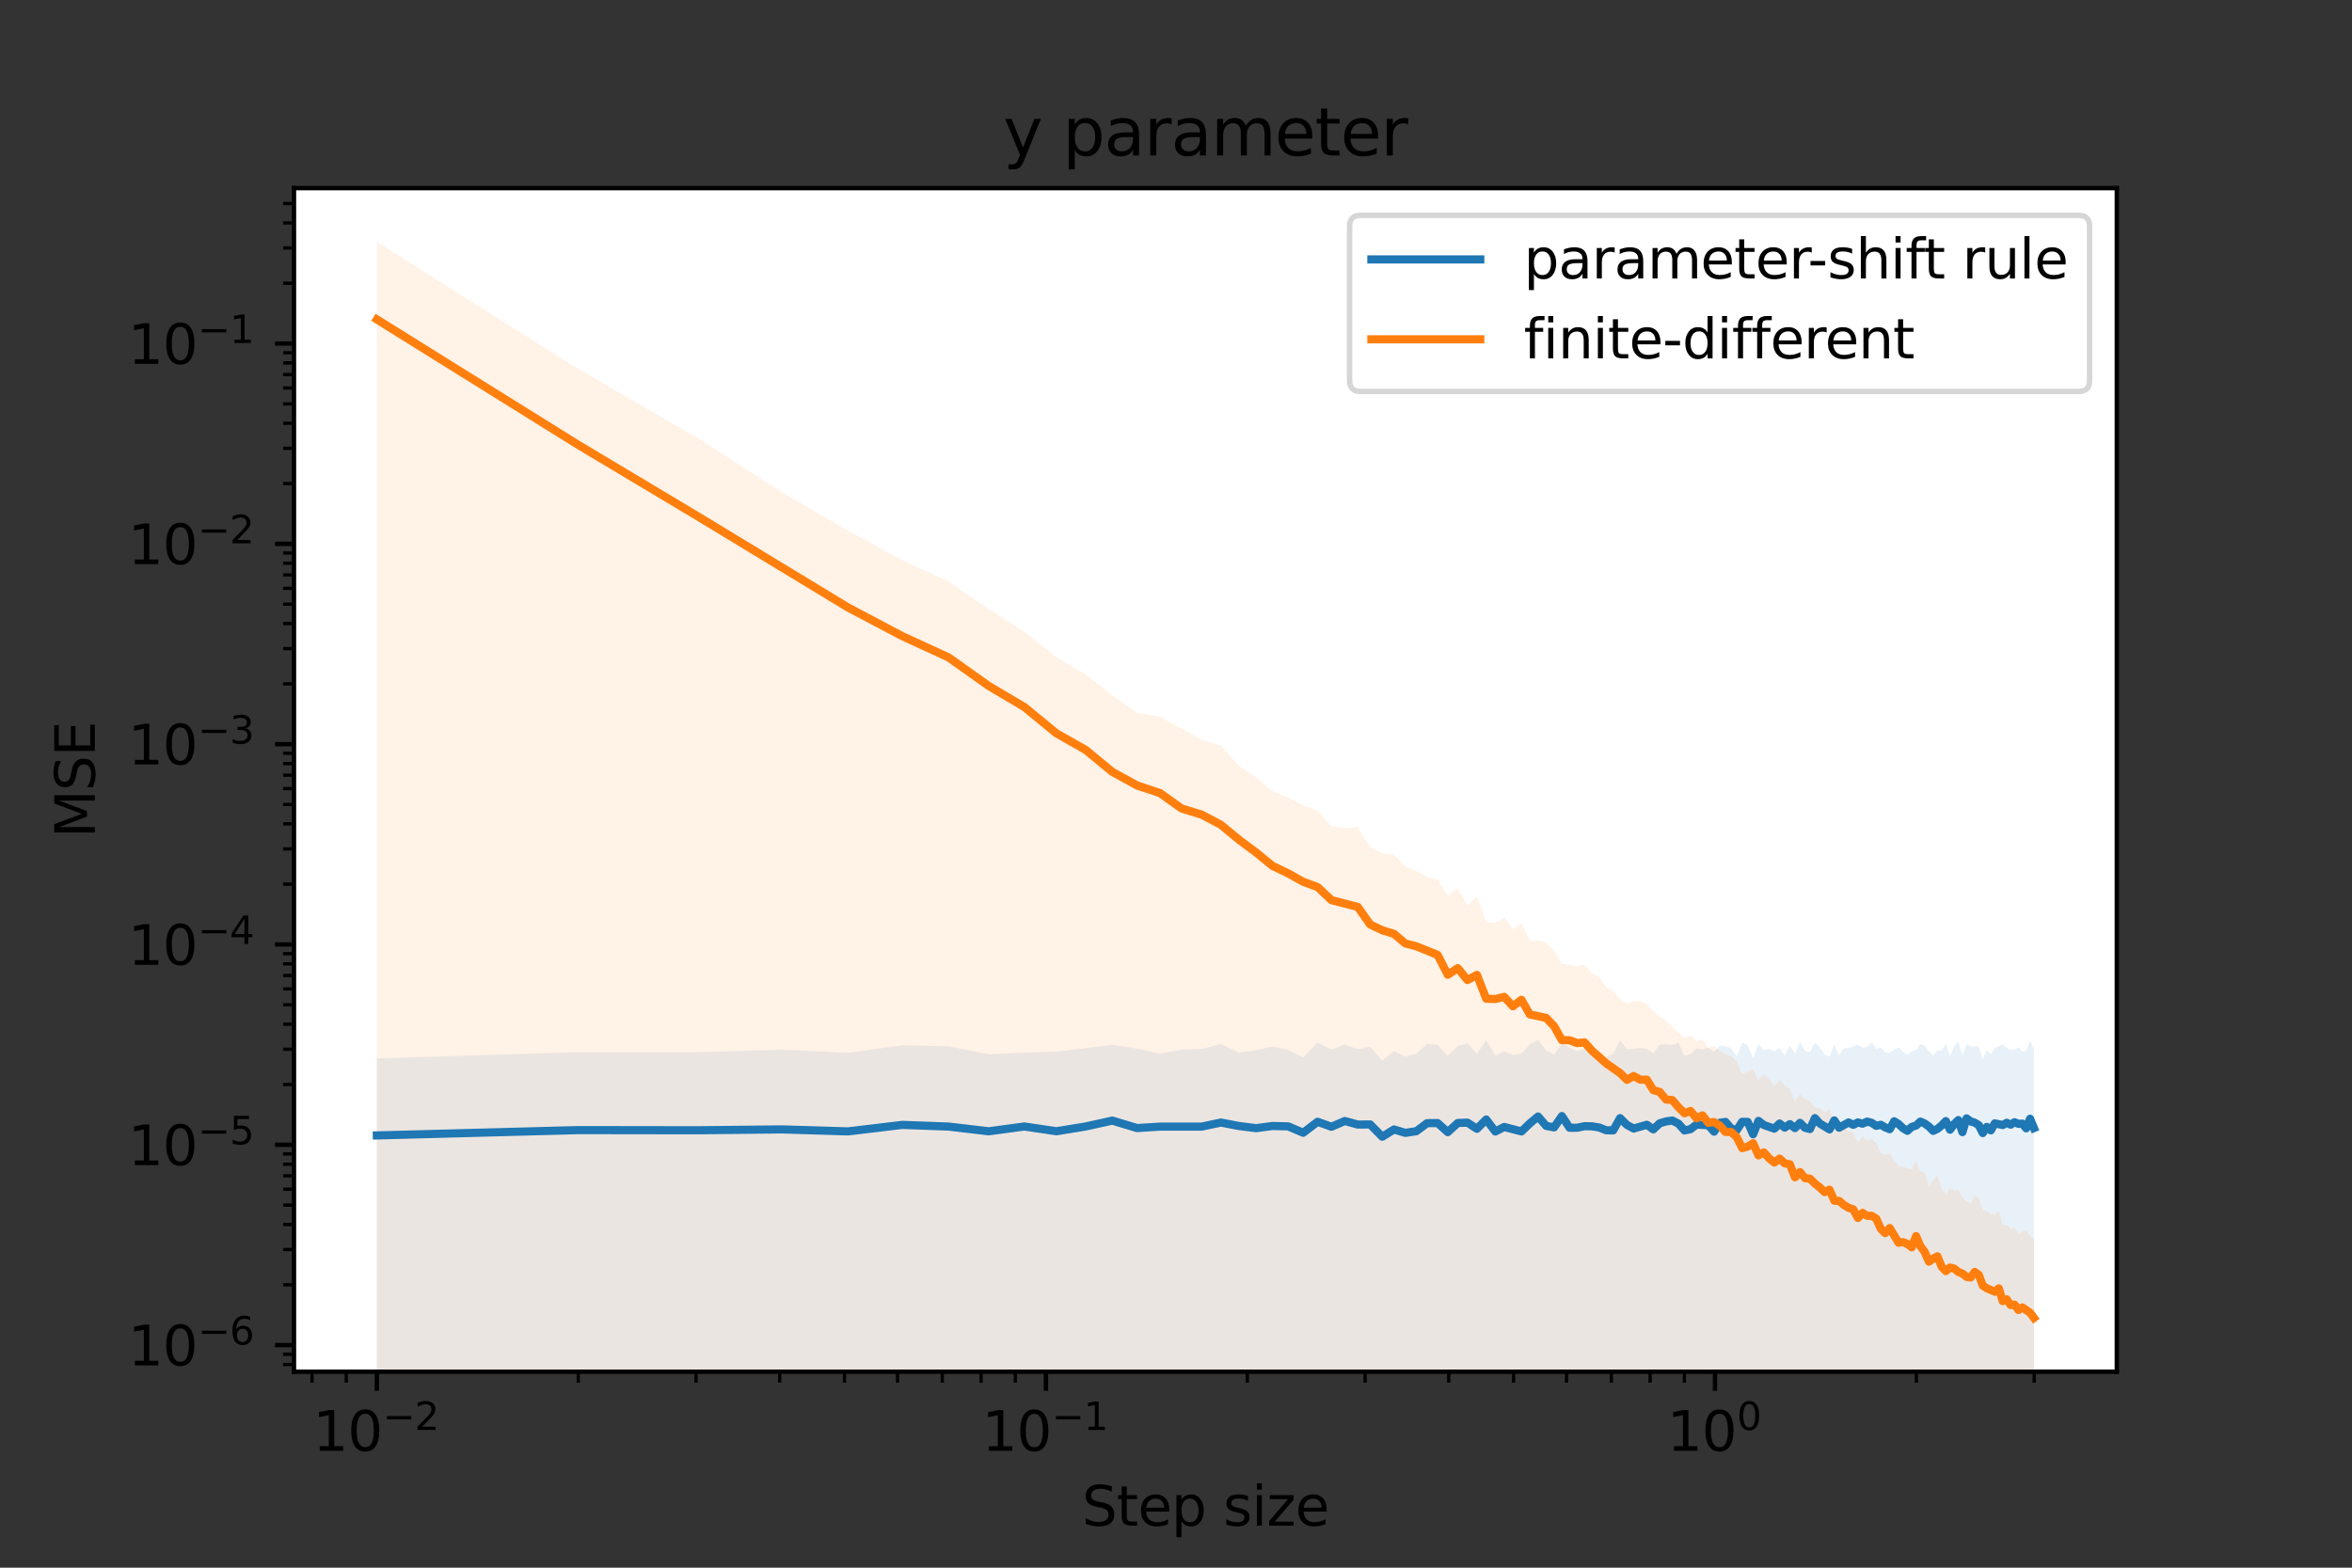 <?xml version="1.0" encoding="utf-8" standalone="no"?>
<!DOCTYPE svg PUBLIC "-//W3C//DTD SVG 1.1//EN"
  "http://www.w3.org/Graphics/SVG/1.1/DTD/svg11.dtd">
<svg xmlns:xlink="http://www.w3.org/1999/xlink" width="432pt" height="288pt" viewBox="0 0 432 288" xmlns="http://www.w3.org/2000/svg" version="1.1">
 <rect x="0" y="0" width="432" height="288" fill="#333333" stroke="none"/>
 <defs>
  <style type="text/css">*{stroke-linejoin: round; stroke-linecap: butt}</style>
 </defs>
 <g id="figure_1">
  <g id="patch_1">
   <path d="M 0 288 
L 432 288 
L 432 0 
L 0 0 
L 0 288 
z
" style="fill: none"/>
  </g>
  <g id="axes_1">
   <g id="patch_2">
    <path d="M 54 252 
L 388.8 252 
L 388.8 34.56 
L 54 34.56 
z
" style="fill: #ffffff"/>
   </g>
   <g id="PolyCollection_1">
    <path d="M 69.218 194.438 
L 69.218 36825.949 
L 106.212 36825.949 
L 128.029 36825.949 
L 143.605 36825.949 
L 155.755 36825.949 
L 165.736 36825.949 
L 174.219 36825.949 
L 181.605 36825.949 
L 188.153 36825.949 
L 194.039 36825.949 
L 199.391 36825.949 
L 204.302 36825.949 
L 208.841 36825.949 
L 213.065 36825.949 
L 217.017 36825.949 
L 220.731 36825.949 
L 224.238 36825.949 
L 227.56 36825.949 
L 230.717 36825.949 
L 233.728 36825.949 
L 236.605 36825.949 
L 239.361 36825.949 
L 242.008 36825.949 
L 244.554 36825.949 
L 247.009 36825.949 
L 249.378 36825.949 
L 251.668 36825.949 
L 253.886 36825.949 
L 256.036 36825.949 
L 258.124 36825.949 
L 260.152 36825.949 
L 262.125 36825.949 
L 264.047 36825.949 
L 265.92 36825.949 
L 267.747 36825.949 
L 269.531 36825.949 
L 271.275 36825.949 
L 272.98 36825.949 
L 274.648 36825.949 
L 276.282 36825.949 
L 277.883 36825.949 
L 279.452 36825.949 
L 280.992 36825.949 
L 282.503 36825.949 
L 283.988 36825.949 
L 285.446 36825.949 
L 286.879 36825.949 
L 288.289 36825.949 
L 289.676 36825.949 
L 291.041 36825.949 
L 292.386 36825.949 
L 293.71 36825.949 
L 295.015 36825.949 
L 296.301 36825.949 
L 297.57 36825.949 
L 298.821 36825.949 
L 300.056 36825.949 
L 301.275 36825.949 
L 302.478 36825.949 
L 303.666 36825.949 
L 304.841 36825.949 
L 306.001 36825.949 
L 307.147 36825.949 
L 308.281 36825.949 
L 309.402 36825.949 
L 310.511 36825.949 
L 311.608 36825.949 
L 312.694 36825.949 
L 313.768 36825.949 
L 314.832 36825.949 
L 315.885 36825.949 
L 316.928 36825.949 
L 317.961 36825.949 
L 318.985 36825.949 
L 319.999 36825.949 
L 321.005 36825.949 
L 322.001 36825.949 
L 322.989 36825.949 
L 323.969 36825.949 
L 324.94 36825.949 
L 325.904 36825.949 
L 326.859 36825.949 
L 327.808 36825.949 
L 328.749 36825.949 
L 329.682 36825.949 
L 330.609 36825.949 
L 331.529 36825.949 
L 332.443 36825.949 
L 333.35 36825.949 
L 334.251 36825.949 
L 335.145 36825.949 
L 336.034 36825.949 
L 336.916 36825.949 
L 337.793 36825.949 
L 338.664 36825.949 
L 339.53 36825.949 
L 340.391 36825.949 
L 341.246 36825.949 
L 342.096 36825.949 
L 342.941 36825.949 
L 343.781 36825.949 
L 344.616 36825.949 
L 345.447 36825.949 
L 346.272 36825.949 
L 347.094 36825.949 
L 347.911 36825.949 
L 348.724 36825.949 
L 349.532 36825.949 
L 350.336 36825.949 
L 351.136 36825.949 
L 351.933 36825.949 
L 352.725 36825.949 
L 353.513 36825.949 
L 354.298 36825.949 
L 355.079 36825.949 
L 355.856 36825.949 
L 356.63 36825.949 
L 357.4 36825.949 
L 358.167 36825.949 
L 358.931 36825.949 
L 359.691 36825.949 
L 360.448 36825.949 
L 361.202 36825.949 
L 361.953 36825.949 
L 362.7 36825.949 
L 363.445 36825.949 
L 364.186 36825.949 
L 364.925 36825.949 
L 365.661 36825.949 
L 366.394 36825.949 
L 367.125 36825.949 
L 367.852 36825.949 
L 368.577 36825.949 
L 369.3 36825.949 
L 370.02 36825.949 
L 370.737 36825.949 
L 371.452 36825.949 
L 372.164 36825.949 
L 372.874 36825.949 
L 373.582 36825.949 
L 373.582 192.668 
L 373.582 192.668 
L 372.874 191.243 
L 372.164 192.995 
L 371.452 193.178 
L 370.737 192.389 
L 370.02 192.774 
L 369.3 192.903 
L 368.577 192.509 
L 367.852 191.904 
L 367.125 192.163 
L 366.394 192.505 
L 365.661 193.704 
L 364.925 192.896 
L 364.186 194.618 
L 363.445 192.189 
L 362.7 192.222 
L 361.953 192.192 
L 361.202 191.777 
L 360.448 193.917 
L 359.691 191.346 
L 358.931 192.187 
L 358.167 194.042 
L 357.4 191.659 
L 356.63 193.038 
L 355.856 192.938 
L 355.079 193.932 
L 354.298 193.112 
L 353.513 192.112 
L 352.725 191.783 
L 351.933 192.882 
L 351.136 193.123 
L 350.336 193.753 
L 349.532 193.153 
L 348.724 192.401 
L 347.911 192.82 
L 347.094 193.413 
L 346.272 193.307 
L 345.447 192.403 
L 344.616 192.682 
L 343.781 191.462 
L 342.941 192.311 
L 342.096 192.442 
L 341.246 191.946 
L 340.391 192.196 
L 339.53 192.528 
L 338.664 192.568 
L 337.793 193.895 
L 336.916 191.9 
L 336.034 194.13 
L 335.145 193.721 
L 334.251 192.359 
L 333.35 191.571 
L 332.443 193.265 
L 331.529 193.013 
L 330.609 191.39 
L 329.682 193.566 
L 328.749 192.056 
L 327.808 193.896 
L 326.859 192.462 
L 325.904 193.144 
L 324.94 192.638 
L 323.969 192.963 
L 322.989 191.736 
L 322.001 194.44 
L 321.005 191.973 
L 319.999 191.544 
L 318.985 194.108 
L 317.961 192.569 
L 316.928 192.148 
L 315.885 192.126 
L 314.832 193.235 
L 313.768 192.464 
L 312.694 192.822 
L 311.608 192.606 
L 310.511 193.601 
L 309.402 193.993 
L 308.281 191.587 
L 307.147 191.957 
L 306.001 191.849 
L 304.841 191.89 
L 303.666 193.532 
L 302.478 192.689 
L 301.275 192.513 
L 300.056 192.688 
L 298.821 192.748 
L 297.57 191.141 
L 296.301 193.607 
L 295.015 194.203 
L 293.71 193.558 
L 292.386 193.079 
L 291.041 192.706 
L 289.676 193.121 
L 288.289 192.488 
L 286.879 191.61 
L 285.446 193.732 
L 283.988 192.97 
L 282.503 191.022 
L 280.992 191.869 
L 279.452 193.529 
L 277.883 193.783 
L 276.282 193.164 
L 274.648 193.85 
L 272.98 191.064 
L 271.275 193.625 
L 269.531 191.635 
L 267.747 192.164 
L 265.92 193.991 
L 264.047 191.935 
L 262.125 191.779 
L 260.152 193.621 
L 258.124 194.085 
L 256.036 193.084 
L 253.886 194.833 
L 251.668 192.276 
L 249.378 192.75 
L 247.009 191.888 
L 244.554 192.819 
L 242.008 191.536 
L 239.361 194.253 
L 236.605 192.894 
L 233.728 192.23 
L 230.717 192.954 
L 227.56 193.361 
L 224.238 191.776 
L 220.731 192.721 
L 217.017 192.807 
L 213.065 193.572 
L 208.841 192.643 
L 204.302 191.945 
L 199.391 192.559 
L 194.039 193.191 
L 188.153 193.37 
L 181.605 193.683 
L 174.219 192.214 
L 165.736 192.016 
L 155.755 193.407 
L 143.605 192.829 
L 128.029 193.303 
L 106.212 193.301 
L 69.218 194.438 
z
" clip-path="url(#p3c02cc3a36)" style="fill: #1f77b4; fill-opacity: 0.1"/>
   </g>
   <g id="PolyCollection_2">
    <path d="M 69.218 44.444 
L 69.218 36825.949 
L 106.212 36825.949 
L 128.029 36825.949 
L 143.605 36825.949 
L 155.755 36825.949 
L 165.736 36825.949 
L 174.219 36825.949 
L 181.605 36825.949 
L 188.153 36825.949 
L 194.039 36825.949 
L 199.391 36825.949 
L 204.302 36825.949 
L 208.841 36825.949 
L 213.065 36825.949 
L 217.017 36825.949 
L 220.731 36825.949 
L 224.238 36825.949 
L 227.56 36825.949 
L 230.717 36825.949 
L 233.728 36825.949 
L 236.605 36825.949 
L 239.361 36825.949 
L 242.008 36825.949 
L 244.554 36825.949 
L 247.009 36825.949 
L 249.378 36825.949 
L 251.668 36825.949 
L 253.886 36825.949 
L 256.036 36825.949 
L 258.124 36825.949 
L 260.152 36825.949 
L 262.125 36825.949 
L 264.047 36825.949 
L 265.92 36825.949 
L 267.747 36825.949 
L 269.531 36825.949 
L 271.275 36825.949 
L 272.98 36825.949 
L 274.648 36825.949 
L 276.282 36825.949 
L 277.883 36825.949 
L 279.452 36825.949 
L 280.992 36825.949 
L 282.503 36825.949 
L 283.988 36825.949 
L 285.446 36825.949 
L 286.879 36825.949 
L 288.289 36825.949 
L 289.676 36825.949 
L 291.041 36825.949 
L 292.386 36825.949 
L 293.71 36825.949 
L 295.015 36825.949 
L 296.301 36825.949 
L 297.57 36825.949 
L 298.821 36825.949 
L 300.056 36825.949 
L 301.275 36825.949 
L 302.478 36825.949 
L 303.666 36825.949 
L 304.841 36825.949 
L 306.001 36825.949 
L 307.147 36825.949 
L 308.281 36825.949 
L 309.402 36825.949 
L 310.511 36825.949 
L 311.608 36825.949 
L 312.694 36825.949 
L 313.768 36825.949 
L 314.832 36825.949 
L 315.885 36825.949 
L 316.928 36825.949 
L 317.961 36825.949 
L 318.985 36825.949 
L 319.999 36825.949 
L 321.005 36825.949 
L 322.001 36825.949 
L 322.989 36825.949 
L 323.969 36825.949 
L 324.94 36825.949 
L 325.904 36825.949 
L 326.859 36825.949 
L 327.808 36825.949 
L 328.749 36825.949 
L 329.682 36825.949 
L 330.609 36825.949 
L 331.529 36825.949 
L 332.443 36825.949 
L 333.35 36825.949 
L 334.251 36825.949 
L 335.145 36825.949 
L 336.034 36825.949 
L 336.916 36825.949 
L 337.793 36825.949 
L 338.664 36825.949 
L 339.53 36825.949 
L 340.391 36825.949 
L 341.246 36825.949 
L 342.096 36825.949 
L 342.941 36825.949 
L 343.781 36825.949 
L 344.616 36825.949 
L 345.447 36825.949 
L 346.272 36825.949 
L 347.094 36825.949 
L 347.911 36825.949 
L 348.724 36825.949 
L 349.532 36825.949 
L 350.336 36825.949 
L 351.136 36825.949 
L 351.933 36825.949 
L 352.725 36825.949 
L 353.513 36825.949 
L 354.298 36825.949 
L 355.079 36825.949 
L 355.856 36825.949 
L 356.63 36825.949 
L 357.4 36825.949 
L 358.167 36825.949 
L 358.931 36825.949 
L 359.691 36825.949 
L 360.448 36825.949 
L 361.202 36825.949 
L 361.953 36825.949 
L 362.7 36825.949 
L 363.445 36825.949 
L 364.186 36825.949 
L 364.925 36825.949 
L 365.661 36825.949 
L 366.394 36825.949 
L 367.125 36825.949 
L 367.852 36825.949 
L 368.577 36825.949 
L 369.3 36825.949 
L 370.02 36825.949 
L 370.737 36825.949 
L 371.452 36825.949 
L 372.164 36825.949 
L 372.874 36825.949 
L 373.582 36825.949 
L 373.582 227.8 
L 373.582 227.8 
L 372.874 227.008 
L 372.164 226.167 
L 371.452 226.228 
L 370.737 226.582 
L 370.02 225.49 
L 369.3 225.722 
L 368.577 225.011 
L 367.852 225.1 
L 367.125 222.427 
L 366.394 223.097 
L 365.661 223.092 
L 364.925 222.47 
L 364.186 222.272 
L 363.445 220.084 
L 362.7 219.611 
L 361.953 221.131 
L 361.202 220.646 
L 360.448 219.936 
L 359.691 218.549 
L 358.931 218.677 
L 358.167 218.211 
L 357.4 219.538 
L 356.63 218.35 
L 355.856 215.981 
L 355.079 216.707 
L 354.298 217.953 
L 353.513 215.396 
L 352.725 215.193 
L 351.933 213.362 
L 351.136 214.776 
L 350.336 214.686 
L 349.532 214.322 
L 348.724 214.192 
L 347.911 213.236 
L 347.094 211.899 
L 346.272 212.174 
L 345.447 211.834 
L 344.616 209.908 
L 343.781 209.25 
L 342.941 209.544 
L 342.096 208.71 
L 341.246 209.871 
L 340.391 208.03 
L 339.53 207.787 
L 338.664 206.935 
L 337.793 205.99 
L 336.916 206.384 
L 336.034 203.704 
L 335.145 204.353 
L 334.251 203.444 
L 333.35 203.564 
L 332.443 202.147 
L 331.529 201.925 
L 330.609 201.014 
L 329.682 202.36 
L 328.749 200.097 
L 327.808 199.348 
L 326.859 198.426 
L 325.904 199.499 
L 324.94 198.244 
L 323.969 197.296 
L 322.989 198.507 
L 322.001 196.367 
L 321.005 196.831 
L 319.999 197.313 
L 318.985 195.064 
L 317.961 193.941 
L 316.928 193.695 
L 315.885 193.049 
L 314.832 192.182 
L 313.768 192.539 
L 312.694 190.94 
L 311.608 191.278 
L 310.511 190.163 
L 309.402 190.75 
L 308.281 189.788 
L 307.147 188.576 
L 306.001 187.498 
L 304.841 186.815 
L 303.666 185.755 
L 302.478 184.552 
L 301.275 183.923 
L 300.056 183.989 
L 298.821 184.385 
L 297.57 183.524 
L 296.301 182.061 
L 295.015 181.377 
L 293.71 179.471 
L 292.386 178.896 
L 291.041 177.235 
L 289.676 177.526 
L 288.289 177.274 
L 286.879 177.064 
L 285.446 174.648 
L 283.988 173.133 
L 282.503 172.801 
L 280.992 172.762 
L 279.452 169.637 
L 277.883 170.691 
L 276.282 168.558 
L 274.648 169.592 
L 272.98 169.375 
L 271.275 164.62 
L 269.531 166.403 
L 267.747 163.177 
L 265.92 164.556 
L 264.047 161.616 
L 262.125 161.068 
L 260.152 160.041 
L 258.124 159.186 
L 256.036 157.075 
L 253.886 156.771 
L 251.668 155.696 
L 249.378 151.951 
L 247.009 152.139 
L 244.554 151.79 
L 242.008 148.908 
L 239.361 147.965 
L 236.605 146.526 
L 233.728 145.34 
L 230.717 142.805 
L 227.56 140.714 
L 224.238 137.032 
L 220.731 135.888 
L 217.017 133.872 
L 213.065 131.67 
L 208.841 130.949 
L 204.302 127.765 
L 199.391 123.894 
L 194.039 120.772 
L 188.153 116.022 
L 181.605 111.915 
L 174.219 106.828 
L 165.736 102.931 
L 155.755 97.492 
L 143.605 90.418 
L 128.029 80.403 
L 106.212 67.778 
L 69.218 44.444 
z
" clip-path="url(#p3c02cc3a36)" style="fill: #ff7f0e; fill-opacity: 0.1"/>
   </g>
   <g id="matplotlib.axis_1">
    <g id="xtick_1">
     <g id="line2d_1">
      <defs>
       <path id="mff1c20d2a9" d="M 0 0 
L 0 3.5 
" style="stroke: #000000; stroke-width: 0.8"/>
      </defs>
      <g>
       <use xlink:href="#mff1c20d2a9" x="69.218" y="252" style="stroke: #000000; stroke-width: 0.8"/>
      </g>
     </g>
     <g id="text_1">
      <!-- $\mathdefault{10^{-2}}$ -->
      <g transform="translate(57.468 266.598)scale(0.1 -0.1)">
       <defs>
        <path id="DejaVuSans-31" d="M 794 531 
L 1825 531 
L 1825 4091 
L 703 3866 
L 703 4441 
L 1819 4666 
L 2450 4666 
L 2450 531 
L 3481 531 
L 3481 0 
L 794 0 
L 794 531 
z
" transform="scale(0.016)"/>
        <path id="DejaVuSans-30" d="M 2034 4250 
Q 1547 4250 1301 3770 
Q 1056 3291 1056 2328 
Q 1056 1369 1301 889 
Q 1547 409 2034 409 
Q 2525 409 2770 889 
Q 3016 1369 3016 2328 
Q 3016 3291 2770 3770 
Q 2525 4250 2034 4250 
z
M 2034 4750 
Q 2819 4750 3233 4129 
Q 3647 3509 3647 2328 
Q 3647 1150 3233 529 
Q 2819 -91 2034 -91 
Q 1250 -91 836 529 
Q 422 1150 422 2328 
Q 422 3509 836 4129 
Q 1250 4750 2034 4750 
z
" transform="scale(0.016)"/>
        <path id="DejaVuSans-2212" d="M 678 2272 
L 4684 2272 
L 4684 1741 
L 678 1741 
L 678 2272 
z
" transform="scale(0.016)"/>
        <path id="DejaVuSans-32" d="M 1228 531 
L 3431 531 
L 3431 0 
L 469 0 
L 469 531 
Q 828 903 1448 1529 
Q 2069 2156 2228 2338 
Q 2531 2678 2651 2914 
Q 2772 3150 2772 3378 
Q 2772 3750 2511 3984 
Q 2250 4219 1831 4219 
Q 1534 4219 1204 4116 
Q 875 4013 500 3803 
L 500 4441 
Q 881 4594 1212 4672 
Q 1544 4750 1819 4750 
Q 2544 4750 2975 4387 
Q 3406 4025 3406 3419 
Q 3406 3131 3298 2873 
Q 3191 2616 2906 2266 
Q 2828 2175 2409 1742 
Q 1991 1309 1228 531 
z
" transform="scale(0.016)"/>
       </defs>
       <use xlink:href="#DejaVuSans-31" transform="translate(0 0.766)"/>
       <use xlink:href="#DejaVuSans-30" transform="translate(63.623 0.766)"/>
       <use xlink:href="#DejaVuSans-2212" transform="translate(128.203 39.047)scale(0.7)"/>
       <use xlink:href="#DejaVuSans-32" transform="translate(186.855 39.047)scale(0.7)"/>
      </g>
     </g>
    </g>
    <g id="xtick_2">
     <g id="line2d_2">
      <g>
       <use xlink:href="#mff1c20d2a9" x="192.108" y="252" style="stroke: #000000; stroke-width: 0.8"/>
      </g>
     </g>
     <g id="text_2">
      <!-- $\mathdefault{10^{-1}}$ -->
      <g transform="translate(180.358 266.598)scale(0.1 -0.1)">
       <use xlink:href="#DejaVuSans-31" transform="translate(0 0.684)"/>
       <use xlink:href="#DejaVuSans-30" transform="translate(63.623 0.684)"/>
       <use xlink:href="#DejaVuSans-2212" transform="translate(128.203 38.966)scale(0.7)"/>
       <use xlink:href="#DejaVuSans-31" transform="translate(186.855 38.966)scale(0.7)"/>
      </g>
     </g>
    </g>
    <g id="xtick_3">
     <g id="line2d_3">
      <g>
       <use xlink:href="#mff1c20d2a9" x="314.998" y="252" style="stroke: #000000; stroke-width: 0.8"/>
      </g>
     </g>
     <g id="text_3">
      <!-- $\mathdefault{10^{0}}$ -->
      <g transform="translate(306.198 266.598)scale(0.1 -0.1)">
       <use xlink:href="#DejaVuSans-31" transform="translate(0 0.766)"/>
       <use xlink:href="#DejaVuSans-30" transform="translate(63.623 0.766)"/>
       <use xlink:href="#DejaVuSans-30" transform="translate(128.203 39.047)scale(0.7)"/>
      </g>
     </g>
    </g>
    <g id="xtick_4">
     <g id="line2d_4">
      <defs>
       <path id="me42447f83f" d="M 0 0 
L 0 2 
" style="stroke: #000000; stroke-width: 0.6"/>
      </defs>
      <g>
       <use xlink:href="#me42447f83f" x="57.309" y="252" style="stroke: #000000; stroke-width: 0.6"/>
      </g>
     </g>
    </g>
    <g id="xtick_5">
     <g id="line2d_5">
      <g>
       <use xlink:href="#me42447f83f" x="63.595" y="252" style="stroke: #000000; stroke-width: 0.6"/>
      </g>
     </g>
    </g>
    <g id="xtick_6">
     <g id="line2d_6">
      <g>
       <use xlink:href="#me42447f83f" x="106.212" y="252" style="stroke: #000000; stroke-width: 0.6"/>
      </g>
     </g>
    </g>
    <g id="xtick_7">
     <g id="line2d_7">
      <g>
       <use xlink:href="#me42447f83f" x="127.852" y="252" style="stroke: #000000; stroke-width: 0.6"/>
      </g>
     </g>
    </g>
    <g id="xtick_8">
     <g id="line2d_8">
      <g>
       <use xlink:href="#me42447f83f" x="143.205" y="252" style="stroke: #000000; stroke-width: 0.6"/>
      </g>
     </g>
    </g>
    <g id="xtick_9">
     <g id="line2d_9">
      <g>
       <use xlink:href="#me42447f83f" x="155.114" y="252" style="stroke: #000000; stroke-width: 0.6"/>
      </g>
     </g>
    </g>
    <g id="xtick_10">
     <g id="line2d_10">
      <g>
       <use xlink:href="#me42447f83f" x="164.845" y="252" style="stroke: #000000; stroke-width: 0.6"/>
      </g>
     </g>
    </g>
    <g id="xtick_11">
     <g id="line2d_11">
      <g>
       <use xlink:href="#me42447f83f" x="173.072" y="252" style="stroke: #000000; stroke-width: 0.6"/>
      </g>
     </g>
    </g>
    <g id="xtick_12">
     <g id="line2d_12">
      <g>
       <use xlink:href="#me42447f83f" x="180.199" y="252" style="stroke: #000000; stroke-width: 0.6"/>
      </g>
     </g>
    </g>
    <g id="xtick_13">
     <g id="line2d_13">
      <g>
       <use xlink:href="#me42447f83f" x="186.485" y="252" style="stroke: #000000; stroke-width: 0.6"/>
      </g>
     </g>
    </g>
    <g id="xtick_14">
     <g id="line2d_14">
      <g>
       <use xlink:href="#me42447f83f" x="229.102" y="252" style="stroke: #000000; stroke-width: 0.6"/>
      </g>
     </g>
    </g>
    <g id="xtick_15">
     <g id="line2d_15">
      <g>
       <use xlink:href="#me42447f83f" x="250.741" y="252" style="stroke: #000000; stroke-width: 0.6"/>
      </g>
     </g>
    </g>
    <g id="xtick_16">
     <g id="line2d_16">
      <g>
       <use xlink:href="#me42447f83f" x="266.095" y="252" style="stroke: #000000; stroke-width: 0.6"/>
      </g>
     </g>
    </g>
    <g id="xtick_17">
     <g id="line2d_17">
      <g>
       <use xlink:href="#me42447f83f" x="278.004" y="252" style="stroke: #000000; stroke-width: 0.6"/>
      </g>
     </g>
    </g>
    <g id="xtick_18">
     <g id="line2d_18">
      <g>
       <use xlink:href="#me42447f83f" x="287.735" y="252" style="stroke: #000000; stroke-width: 0.6"/>
      </g>
     </g>
    </g>
    <g id="xtick_19">
     <g id="line2d_19">
      <g>
       <use xlink:href="#me42447f83f" x="295.962" y="252" style="stroke: #000000; stroke-width: 0.6"/>
      </g>
     </g>
    </g>
    <g id="xtick_20">
     <g id="line2d_20">
      <g>
       <use xlink:href="#me42447f83f" x="303.089" y="252" style="stroke: #000000; stroke-width: 0.6"/>
      </g>
     </g>
    </g>
    <g id="xtick_21">
     <g id="line2d_21">
      <g>
       <use xlink:href="#me42447f83f" x="309.375" y="252" style="stroke: #000000; stroke-width: 0.6"/>
      </g>
     </g>
    </g>
    <g id="xtick_22">
     <g id="line2d_22">
      <g>
       <use xlink:href="#me42447f83f" x="351.991" y="252" style="stroke: #000000; stroke-width: 0.6"/>
      </g>
     </g>
    </g>
    <g id="xtick_23">
     <g id="line2d_23">
      <g>
       <use xlink:href="#me42447f83f" x="373.631" y="252" style="stroke: #000000; stroke-width: 0.6"/>
      </g>
     </g>
    </g>
    <g id="text_4">
     <!-- Step size -->
     <g transform="translate(198.731 280.277)scale(0.1 -0.1)">
      <defs>
       <path id="DejaVuSans-53" d="M 3425 4513 
L 3425 3897 
Q 3066 4069 2747 4153 
Q 2428 4238 2131 4238 
Q 1616 4238 1336 4038 
Q 1056 3838 1056 3469 
Q 1056 3159 1242 3001 
Q 1428 2844 1947 2747 
L 2328 2669 
Q 3034 2534 3370 2195 
Q 3706 1856 3706 1288 
Q 3706 609 3251 259 
Q 2797 -91 1919 -91 
Q 1588 -91 1214 -16 
Q 841 59 441 206 
L 441 856 
Q 825 641 1194 531 
Q 1563 422 1919 422 
Q 2459 422 2753 634 
Q 3047 847 3047 1241 
Q 3047 1584 2836 1778 
Q 2625 1972 2144 2069 
L 1759 2144 
Q 1053 2284 737 2584 
Q 422 2884 422 3419 
Q 422 4038 858 4394 
Q 1294 4750 2059 4750 
Q 2388 4750 2728 4690 
Q 3069 4631 3425 4513 
z
" transform="scale(0.016)"/>
       <path id="DejaVuSans-74" d="M 1172 4494 
L 1172 3500 
L 2356 3500 
L 2356 3053 
L 1172 3053 
L 1172 1153 
Q 1172 725 1289 603 
Q 1406 481 1766 481 
L 2356 481 
L 2356 0 
L 1766 0 
Q 1100 0 847 248 
Q 594 497 594 1153 
L 594 3053 
L 172 3053 
L 172 3500 
L 594 3500 
L 594 4494 
L 1172 4494 
z
" transform="scale(0.016)"/>
       <path id="DejaVuSans-65" d="M 3597 1894 
L 3597 1613 
L 953 1613 
Q 991 1019 1311 708 
Q 1631 397 2203 397 
Q 2534 397 2845 478 
Q 3156 559 3463 722 
L 3463 178 
Q 3153 47 2828 -22 
Q 2503 -91 2169 -91 
Q 1331 -91 842 396 
Q 353 884 353 1716 
Q 353 2575 817 3079 
Q 1281 3584 2069 3584 
Q 2775 3584 3186 3129 
Q 3597 2675 3597 1894 
z
M 3022 2063 
Q 3016 2534 2758 2815 
Q 2500 3097 2075 3097 
Q 1594 3097 1305 2825 
Q 1016 2553 972 2059 
L 3022 2063 
z
" transform="scale(0.016)"/>
       <path id="DejaVuSans-70" d="M 1159 525 
L 1159 -1331 
L 581 -1331 
L 581 3500 
L 1159 3500 
L 1159 2969 
Q 1341 3281 1617 3432 
Q 1894 3584 2278 3584 
Q 2916 3584 3314 3078 
Q 3713 2572 3713 1747 
Q 3713 922 3314 415 
Q 2916 -91 2278 -91 
Q 1894 -91 1617 61 
Q 1341 213 1159 525 
z
M 3116 1747 
Q 3116 2381 2855 2742 
Q 2594 3103 2138 3103 
Q 1681 3103 1420 2742 
Q 1159 2381 1159 1747 
Q 1159 1113 1420 752 
Q 1681 391 2138 391 
Q 2594 391 2855 752 
Q 3116 1113 3116 1747 
z
" transform="scale(0.016)"/>
       <path id="DejaVuSans-20" transform="scale(0.016)"/>
       <path id="DejaVuSans-73" d="M 2834 3397 
L 2834 2853 
Q 2591 2978 2328 3040 
Q 2066 3103 1784 3103 
Q 1356 3103 1142 2972 
Q 928 2841 928 2578 
Q 928 2378 1081 2264 
Q 1234 2150 1697 2047 
L 1894 2003 
Q 2506 1872 2764 1633 
Q 3022 1394 3022 966 
Q 3022 478 2636 193 
Q 2250 -91 1575 -91 
Q 1294 -91 989 -36 
Q 684 19 347 128 
L 347 722 
Q 666 556 975 473 
Q 1284 391 1588 391 
Q 1994 391 2212 530 
Q 2431 669 2431 922 
Q 2431 1156 2273 1281 
Q 2116 1406 1581 1522 
L 1381 1569 
Q 847 1681 609 1914 
Q 372 2147 372 2553 
Q 372 3047 722 3315 
Q 1072 3584 1716 3584 
Q 2034 3584 2315 3537 
Q 2597 3491 2834 3397 
z
" transform="scale(0.016)"/>
       <path id="DejaVuSans-69" d="M 603 3500 
L 1178 3500 
L 1178 0 
L 603 0 
L 603 3500 
z
M 603 4863 
L 1178 4863 
L 1178 4134 
L 603 4134 
L 603 4863 
z
" transform="scale(0.016)"/>
       <path id="DejaVuSans-7a" d="M 353 3500 
L 3084 3500 
L 3084 2975 
L 922 459 
L 3084 459 
L 3084 0 
L 275 0 
L 275 525 
L 2438 3041 
L 353 3041 
L 353 3500 
z
" transform="scale(0.016)"/>
      </defs>
      <use xlink:href="#DejaVuSans-53"/>
      <use xlink:href="#DejaVuSans-74" x="63.477"/>
      <use xlink:href="#DejaVuSans-65" x="102.686"/>
      <use xlink:href="#DejaVuSans-70" x="164.209"/>
      <use xlink:href="#DejaVuSans-20" x="227.686"/>
      <use xlink:href="#DejaVuSans-73" x="259.473"/>
      <use xlink:href="#DejaVuSans-69" x="311.572"/>
      <use xlink:href="#DejaVuSans-7a" x="339.355"/>
      <use xlink:href="#DejaVuSans-65" x="391.846"/>
     </g>
    </g>
   </g>
   <g id="matplotlib.axis_2">
    <g id="ytick_1">
     <g id="line2d_24">
      <defs>
       <path id="mb3b3516a94" d="M 0 0 
L -3.5 0 
" style="stroke: #000000; stroke-width: 0.8"/>
      </defs>
      <g>
       <use xlink:href="#mb3b3516a94" x="54" y="247.11" style="stroke: #000000; stroke-width: 0.8"/>
      </g>
     </g>
     <g id="text_5">
      <!-- $\mathdefault{10^{-6}}$ -->
      <g transform="translate(23.5 250.91)scale(0.1 -0.1)">
       <defs>
        <path id="DejaVuSans-36" d="M 2113 2584 
Q 1688 2584 1439 2293 
Q 1191 2003 1191 1497 
Q 1191 994 1439 701 
Q 1688 409 2113 409 
Q 2538 409 2786 701 
Q 3034 994 3034 1497 
Q 3034 2003 2786 2293 
Q 2538 2584 2113 2584 
z
M 3366 4563 
L 3366 3988 
Q 3128 4100 2886 4159 
Q 2644 4219 2406 4219 
Q 1781 4219 1451 3797 
Q 1122 3375 1075 2522 
Q 1259 2794 1537 2939 
Q 1816 3084 2150 3084 
Q 2853 3084 3261 2657 
Q 3669 2231 3669 1497 
Q 3669 778 3244 343 
Q 2819 -91 2113 -91 
Q 1303 -91 875 529 
Q 447 1150 447 2328 
Q 447 3434 972 4092 
Q 1497 4750 2381 4750 
Q 2619 4750 2861 4703 
Q 3103 4656 3366 4563 
z
" transform="scale(0.016)"/>
       </defs>
       <use xlink:href="#DejaVuSans-31" transform="translate(0 0.766)"/>
       <use xlink:href="#DejaVuSans-30" transform="translate(63.623 0.766)"/>
       <use xlink:href="#DejaVuSans-2212" transform="translate(128.203 39.047)scale(0.7)"/>
       <use xlink:href="#DejaVuSans-36" transform="translate(186.855 39.047)scale(0.7)"/>
      </g>
     </g>
    </g>
    <g id="ytick_2">
     <g id="line2d_25">
      <g>
       <use xlink:href="#mb3b3516a94" x="54" y="210.311" style="stroke: #000000; stroke-width: 0.8"/>
      </g>
     </g>
     <g id="text_6">
      <!-- $\mathdefault{10^{-5}}$ -->
      <g transform="translate(23.5 214.11)scale(0.1 -0.1)">
       <defs>
        <path id="DejaVuSans-35" d="M 691 4666 
L 3169 4666 
L 3169 4134 
L 1269 4134 
L 1269 2991 
Q 1406 3038 1543 3061 
Q 1681 3084 1819 3084 
Q 2600 3084 3056 2656 
Q 3513 2228 3513 1497 
Q 3513 744 3044 326 
Q 2575 -91 1722 -91 
Q 1428 -91 1123 -41 
Q 819 9 494 109 
L 494 744 
Q 775 591 1075 516 
Q 1375 441 1709 441 
Q 2250 441 2565 725 
Q 2881 1009 2881 1497 
Q 2881 1984 2565 2268 
Q 2250 2553 1709 2553 
Q 1456 2553 1204 2497 
Q 953 2441 691 2322 
L 691 4666 
z
" transform="scale(0.016)"/>
       </defs>
       <use xlink:href="#DejaVuSans-31" transform="translate(0 0.684)"/>
       <use xlink:href="#DejaVuSans-30" transform="translate(63.623 0.684)"/>
       <use xlink:href="#DejaVuSans-2212" transform="translate(128.203 38.966)scale(0.7)"/>
       <use xlink:href="#DejaVuSans-35" transform="translate(186.855 38.966)scale(0.7)"/>
      </g>
     </g>
    </g>
    <g id="ytick_3">
     <g id="line2d_26">
      <g>
       <use xlink:href="#mb3b3516a94" x="54" y="173.511" style="stroke: #000000; stroke-width: 0.8"/>
      </g>
     </g>
     <g id="text_7">
      <!-- $\mathdefault{10^{-4}}$ -->
      <g transform="translate(23.5 177.31)scale(0.1 -0.1)">
       <defs>
        <path id="DejaVuSans-34" d="M 2419 4116 
L 825 1625 
L 2419 1625 
L 2419 4116 
z
M 2253 4666 
L 3047 4666 
L 3047 1625 
L 3713 1625 
L 3713 1100 
L 3047 1100 
L 3047 0 
L 2419 0 
L 2419 1100 
L 313 1100 
L 313 1709 
L 2253 4666 
z
" transform="scale(0.016)"/>
       </defs>
       <use xlink:href="#DejaVuSans-31" transform="translate(0 0.684)"/>
       <use xlink:href="#DejaVuSans-30" transform="translate(63.623 0.684)"/>
       <use xlink:href="#DejaVuSans-2212" transform="translate(128.203 38.966)scale(0.7)"/>
       <use xlink:href="#DejaVuSans-34" transform="translate(186.855 38.966)scale(0.7)"/>
      </g>
     </g>
    </g>
    <g id="ytick_4">
     <g id="line2d_27">
      <g>
       <use xlink:href="#mb3b3516a94" x="54" y="136.711" style="stroke: #000000; stroke-width: 0.8"/>
      </g>
     </g>
     <g id="text_8">
      <!-- $\mathdefault{10^{-3}}$ -->
      <g transform="translate(23.5 140.511)scale(0.1 -0.1)">
       <defs>
        <path id="DejaVuSans-33" d="M 2597 2516 
Q 3050 2419 3304 2112 
Q 3559 1806 3559 1356 
Q 3559 666 3084 287 
Q 2609 -91 1734 -91 
Q 1441 -91 1130 -33 
Q 819 25 488 141 
L 488 750 
Q 750 597 1062 519 
Q 1375 441 1716 441 
Q 2309 441 2620 675 
Q 2931 909 2931 1356 
Q 2931 1769 2642 2001 
Q 2353 2234 1838 2234 
L 1294 2234 
L 1294 2753 
L 1863 2753 
Q 2328 2753 2575 2939 
Q 2822 3125 2822 3475 
Q 2822 3834 2567 4026 
Q 2313 4219 1838 4219 
Q 1578 4219 1281 4162 
Q 984 4106 628 3988 
L 628 4550 
Q 988 4650 1302 4700 
Q 1616 4750 1894 4750 
Q 2613 4750 3031 4423 
Q 3450 4097 3450 3541 
Q 3450 3153 3228 2886 
Q 3006 2619 2597 2516 
z
" transform="scale(0.016)"/>
       </defs>
       <use xlink:href="#DejaVuSans-31" transform="translate(0 0.766)"/>
       <use xlink:href="#DejaVuSans-30" transform="translate(63.623 0.766)"/>
       <use xlink:href="#DejaVuSans-2212" transform="translate(128.203 39.047)scale(0.7)"/>
       <use xlink:href="#DejaVuSans-33" transform="translate(186.855 39.047)scale(0.7)"/>
      </g>
     </g>
    </g>
    <g id="ytick_5">
     <g id="line2d_28">
      <g>
       <use xlink:href="#mb3b3516a94" x="54" y="99.912" style="stroke: #000000; stroke-width: 0.8"/>
      </g>
     </g>
     <g id="text_9">
      <!-- $\mathdefault{10^{-2}}$ -->
      <g transform="translate(23.5 103.711)scale(0.1 -0.1)">
       <use xlink:href="#DejaVuSans-31" transform="translate(0 0.766)"/>
       <use xlink:href="#DejaVuSans-30" transform="translate(63.623 0.766)"/>
       <use xlink:href="#DejaVuSans-2212" transform="translate(128.203 39.047)scale(0.7)"/>
       <use xlink:href="#DejaVuSans-32" transform="translate(186.855 39.047)scale(0.7)"/>
      </g>
     </g>
    </g>
    <g id="ytick_6">
     <g id="line2d_29">
      <g>
       <use xlink:href="#mb3b3516a94" x="54" y="63.112" style="stroke: #000000; stroke-width: 0.8"/>
      </g>
     </g>
     <g id="text_10">
      <!-- $\mathdefault{10^{-1}}$ -->
      <g transform="translate(23.5 66.911)scale(0.1 -0.1)">
       <use xlink:href="#DejaVuSans-31" transform="translate(0 0.684)"/>
       <use xlink:href="#DejaVuSans-30" transform="translate(63.623 0.684)"/>
       <use xlink:href="#DejaVuSans-2212" transform="translate(128.203 38.966)scale(0.7)"/>
       <use xlink:href="#DejaVuSans-31" transform="translate(186.855 38.966)scale(0.7)"/>
      </g>
     </g>
    </g>
    <g id="ytick_7">
     <g id="line2d_30">
      <defs>
       <path id="m61cfea00d3" d="M 0 0 
L -2 0 
" style="stroke: #000000; stroke-width: 0.6"/>
      </defs>
      <g>
       <use xlink:href="#m61cfea00d3" x="54" y="250.677" style="stroke: #000000; stroke-width: 0.6"/>
      </g>
     </g>
    </g>
    <g id="ytick_8">
     <g id="line2d_31">
      <g>
       <use xlink:href="#m61cfea00d3" x="54" y="248.794" style="stroke: #000000; stroke-width: 0.6"/>
      </g>
     </g>
    </g>
    <g id="ytick_9">
     <g id="line2d_32">
      <g>
       <use xlink:href="#m61cfea00d3" x="54" y="236.033" style="stroke: #000000; stroke-width: 0.6"/>
      </g>
     </g>
    </g>
    <g id="ytick_10">
     <g id="line2d_33">
      <g>
       <use xlink:href="#m61cfea00d3" x="54" y="229.552" style="stroke: #000000; stroke-width: 0.6"/>
      </g>
     </g>
    </g>
    <g id="ytick_11">
     <g id="line2d_34">
      <g>
       <use xlink:href="#m61cfea00d3" x="54" y="224.955" style="stroke: #000000; stroke-width: 0.6"/>
      </g>
     </g>
    </g>
    <g id="ytick_12">
     <g id="line2d_35">
      <g>
       <use xlink:href="#m61cfea00d3" x="54" y="221.389" style="stroke: #000000; stroke-width: 0.6"/>
      </g>
     </g>
    </g>
    <g id="ytick_13">
     <g id="line2d_36">
      <g>
       <use xlink:href="#m61cfea00d3" x="54" y="218.475" style="stroke: #000000; stroke-width: 0.6"/>
      </g>
     </g>
    </g>
    <g id="ytick_14">
     <g id="line2d_37">
      <g>
       <use xlink:href="#m61cfea00d3" x="54" y="216.011" style="stroke: #000000; stroke-width: 0.6"/>
      </g>
     </g>
    </g>
    <g id="ytick_15">
     <g id="line2d_38">
      <g>
       <use xlink:href="#m61cfea00d3" x="54" y="213.877" style="stroke: #000000; stroke-width: 0.6"/>
      </g>
     </g>
    </g>
    <g id="ytick_16">
     <g id="line2d_39">
      <g>
       <use xlink:href="#m61cfea00d3" x="54" y="211.995" style="stroke: #000000; stroke-width: 0.6"/>
      </g>
     </g>
    </g>
    <g id="ytick_17">
     <g id="line2d_40">
      <g>
       <use xlink:href="#m61cfea00d3" x="54" y="199.233" style="stroke: #000000; stroke-width: 0.6"/>
      </g>
     </g>
    </g>
    <g id="ytick_18">
     <g id="line2d_41">
      <g>
       <use xlink:href="#m61cfea00d3" x="54" y="192.753" style="stroke: #000000; stroke-width: 0.6"/>
      </g>
     </g>
    </g>
    <g id="ytick_19">
     <g id="line2d_42">
      <g>
       <use xlink:href="#m61cfea00d3" x="54" y="188.155" style="stroke: #000000; stroke-width: 0.6"/>
      </g>
     </g>
    </g>
    <g id="ytick_20">
     <g id="line2d_43">
      <g>
       <use xlink:href="#m61cfea00d3" x="54" y="184.589" style="stroke: #000000; stroke-width: 0.6"/>
      </g>
     </g>
    </g>
    <g id="ytick_21">
     <g id="line2d_44">
      <g>
       <use xlink:href="#m61cfea00d3" x="54" y="181.675" style="stroke: #000000; stroke-width: 0.6"/>
      </g>
     </g>
    </g>
    <g id="ytick_22">
     <g id="line2d_45">
      <g>
       <use xlink:href="#m61cfea00d3" x="54" y="179.211" style="stroke: #000000; stroke-width: 0.6"/>
      </g>
     </g>
    </g>
    <g id="ytick_23">
     <g id="line2d_46">
      <g>
       <use xlink:href="#m61cfea00d3" x="54" y="177.077" style="stroke: #000000; stroke-width: 0.6"/>
      </g>
     </g>
    </g>
    <g id="ytick_24">
     <g id="line2d_47">
      <g>
       <use xlink:href="#m61cfea00d3" x="54" y="175.195" style="stroke: #000000; stroke-width: 0.6"/>
      </g>
     </g>
    </g>
    <g id="ytick_25">
     <g id="line2d_48">
      <g>
       <use xlink:href="#m61cfea00d3" x="54" y="162.433" style="stroke: #000000; stroke-width: 0.6"/>
      </g>
     </g>
    </g>
    <g id="ytick_26">
     <g id="line2d_49">
      <g>
       <use xlink:href="#m61cfea00d3" x="54" y="155.953" style="stroke: #000000; stroke-width: 0.6"/>
      </g>
     </g>
    </g>
    <g id="ytick_27">
     <g id="line2d_50">
      <g>
       <use xlink:href="#m61cfea00d3" x="54" y="151.355" style="stroke: #000000; stroke-width: 0.6"/>
      </g>
     </g>
    </g>
    <g id="ytick_28">
     <g id="line2d_51">
      <g>
       <use xlink:href="#m61cfea00d3" x="54" y="147.789" style="stroke: #000000; stroke-width: 0.6"/>
      </g>
     </g>
    </g>
    <g id="ytick_29">
     <g id="line2d_52">
      <g>
       <use xlink:href="#m61cfea00d3" x="54" y="144.875" style="stroke: #000000; stroke-width: 0.6"/>
      </g>
     </g>
    </g>
    <g id="ytick_30">
     <g id="line2d_53">
      <g>
       <use xlink:href="#m61cfea00d3" x="54" y="142.412" style="stroke: #000000; stroke-width: 0.6"/>
      </g>
     </g>
    </g>
    <g id="ytick_31">
     <g id="line2d_54">
      <g>
       <use xlink:href="#m61cfea00d3" x="54" y="140.278" style="stroke: #000000; stroke-width: 0.6"/>
      </g>
     </g>
    </g>
    <g id="ytick_32">
     <g id="line2d_55">
      <g>
       <use xlink:href="#m61cfea00d3" x="54" y="138.395" style="stroke: #000000; stroke-width: 0.6"/>
      </g>
     </g>
    </g>
    <g id="ytick_33">
     <g id="line2d_56">
      <g>
       <use xlink:href="#m61cfea00d3" x="54" y="125.634" style="stroke: #000000; stroke-width: 0.6"/>
      </g>
     </g>
    </g>
    <g id="ytick_34">
     <g id="line2d_57">
      <g>
       <use xlink:href="#m61cfea00d3" x="54" y="119.154" style="stroke: #000000; stroke-width: 0.6"/>
      </g>
     </g>
    </g>
    <g id="ytick_35">
     <g id="line2d_58">
      <g>
       <use xlink:href="#m61cfea00d3" x="54" y="114.556" style="stroke: #000000; stroke-width: 0.6"/>
      </g>
     </g>
    </g>
    <g id="ytick_36">
     <g id="line2d_59">
      <g>
       <use xlink:href="#m61cfea00d3" x="54" y="110.99" style="stroke: #000000; stroke-width: 0.6"/>
      </g>
     </g>
    </g>
    <g id="ytick_37">
     <g id="line2d_60">
      <g>
       <use xlink:href="#m61cfea00d3" x="54" y="108.076" style="stroke: #000000; stroke-width: 0.6"/>
      </g>
     </g>
    </g>
    <g id="ytick_38">
     <g id="line2d_61">
      <g>
       <use xlink:href="#m61cfea00d3" x="54" y="105.612" style="stroke: #000000; stroke-width: 0.6"/>
      </g>
     </g>
    </g>
    <g id="ytick_39">
     <g id="line2d_62">
      <g>
       <use xlink:href="#m61cfea00d3" x="54" y="103.478" style="stroke: #000000; stroke-width: 0.6"/>
      </g>
     </g>
    </g>
    <g id="ytick_40">
     <g id="line2d_63">
      <g>
       <use xlink:href="#m61cfea00d3" x="54" y="101.596" style="stroke: #000000; stroke-width: 0.6"/>
      </g>
     </g>
    </g>
    <g id="ytick_41">
     <g id="line2d_64">
      <g>
       <use xlink:href="#m61cfea00d3" x="54" y="88.834" style="stroke: #000000; stroke-width: 0.6"/>
      </g>
     </g>
    </g>
    <g id="ytick_42">
     <g id="line2d_65">
      <g>
       <use xlink:href="#m61cfea00d3" x="54" y="82.354" style="stroke: #000000; stroke-width: 0.6"/>
      </g>
     </g>
    </g>
    <g id="ytick_43">
     <g id="line2d_66">
      <g>
       <use xlink:href="#m61cfea00d3" x="54" y="77.756" style="stroke: #000000; stroke-width: 0.6"/>
      </g>
     </g>
    </g>
    <g id="ytick_44">
     <g id="line2d_67">
      <g>
       <use xlink:href="#m61cfea00d3" x="54" y="74.19" style="stroke: #000000; stroke-width: 0.6"/>
      </g>
     </g>
    </g>
    <g id="ytick_45">
     <g id="line2d_68">
      <g>
       <use xlink:href="#m61cfea00d3" x="54" y="71.276" style="stroke: #000000; stroke-width: 0.6"/>
      </g>
     </g>
    </g>
    <g id="ytick_46">
     <g id="line2d_69">
      <g>
       <use xlink:href="#m61cfea00d3" x="54" y="68.813" style="stroke: #000000; stroke-width: 0.6"/>
      </g>
     </g>
    </g>
    <g id="ytick_47">
     <g id="line2d_70">
      <g>
       <use xlink:href="#m61cfea00d3" x="54" y="66.678" style="stroke: #000000; stroke-width: 0.6"/>
      </g>
     </g>
    </g>
    <g id="ytick_48">
     <g id="line2d_71">
      <g>
       <use xlink:href="#m61cfea00d3" x="54" y="64.796" style="stroke: #000000; stroke-width: 0.6"/>
      </g>
     </g>
    </g>
    <g id="ytick_49">
     <g id="line2d_72">
      <g>
       <use xlink:href="#m61cfea00d3" x="54" y="52.034" style="stroke: #000000; stroke-width: 0.6"/>
      </g>
     </g>
    </g>
    <g id="ytick_50">
     <g id="line2d_73">
      <g>
       <use xlink:href="#m61cfea00d3" x="54" y="45.554" style="stroke: #000000; stroke-width: 0.6"/>
      </g>
     </g>
    </g>
    <g id="ytick_51">
     <g id="line2d_74">
      <g>
       <use xlink:href="#m61cfea00d3" x="54" y="40.957" style="stroke: #000000; stroke-width: 0.6"/>
      </g>
     </g>
    </g>
    <g id="ytick_52">
     <g id="line2d_75">
      <g>
       <use xlink:href="#m61cfea00d3" x="54" y="37.39" style="stroke: #000000; stroke-width: 0.6"/>
      </g>
     </g>
    </g>
    <g id="text_11">
     <!-- MSE -->
     <g transform="translate(17.42 153.928)rotate(-90)scale(0.1 -0.1)">
      <defs>
       <path id="DejaVuSans-4d" d="M 628 4666 
L 1569 4666 
L 2759 1491 
L 3956 4666 
L 4897 4666 
L 4897 0 
L 4281 0 
L 4281 4097 
L 3078 897 
L 2444 897 
L 1241 4097 
L 1241 0 
L 628 0 
L 628 4666 
z
" transform="scale(0.016)"/>
       <path id="DejaVuSans-45" d="M 628 4666 
L 3578 4666 
L 3578 4134 
L 1259 4134 
L 1259 2753 
L 3481 2753 
L 3481 2222 
L 1259 2222 
L 1259 531 
L 3634 531 
L 3634 0 
L 628 0 
L 628 4666 
z
" transform="scale(0.016)"/>
      </defs>
      <use xlink:href="#DejaVuSans-4d"/>
      <use xlink:href="#DejaVuSans-53" x="86.279"/>
      <use xlink:href="#DejaVuSans-45" x="149.756"/>
     </g>
    </g>
   </g>
   <g id="line2d_76">
    <path d="M 69.218 208.591 
L 106.212 207.61 
L 128.029 207.64 
L 143.605 207.481 
L 155.755 207.849 
L 165.736 206.653 
L 174.219 206.961 
L 181.605 207.829 
L 188.153 206.948 
L 194.039 207.82 
L 199.391 206.951 
L 204.302 205.867 
L 208.841 207.236 
L 213.065 206.972 
L 220.731 206.969 
L 224.238 206.221 
L 227.56 206.858 
L 230.717 207.255 
L 233.728 206.856 
L 236.605 206.922 
L 239.361 208.1 
L 242.008 206.085 
L 244.554 206.998 
L 247.009 205.939 
L 249.378 206.589 
L 251.668 206.576 
L 253.886 208.826 
L 256.036 207.497 
L 258.124 208.119 
L 260.152 207.81 
L 262.125 206.335 
L 264.047 206.312 
L 265.92 207.988 
L 267.747 206.305 
L 269.531 206.239 
L 271.275 207.37 
L 272.98 205.662 
L 274.648 207.87 
L 276.282 207.033 
L 279.452 207.856 
L 280.992 206.378 
L 282.503 205.113 
L 283.988 206.839 
L 285.446 207.113 
L 286.879 205.035 
L 288.289 207.181 
L 289.676 207.18 
L 291.041 206.892 
L 292.386 206.915 
L 293.71 207.128 
L 295.015 207.641 
L 296.301 207.663 
L 297.57 205.411 
L 298.821 206.659 
L 300.056 207.328 
L 302.478 206.63 
L 303.666 207.474 
L 304.841 206.365 
L 306.001 206.02 
L 307.147 205.852 
L 308.281 206.423 
L 309.402 207.674 
L 310.511 207.433 
L 311.608 206.599 
L 313.768 206.72 
L 314.832 207.897 
L 315.885 206.262 
L 316.928 206.107 
L 317.961 207.309 
L 318.985 207.632 
L 319.999 206.083 
L 321.005 206.11 
L 322.001 208.379 
L 322.989 205.92 
L 323.969 206.677 
L 325.904 207.346 
L 326.859 206.4 
L 327.808 207.16 
L 328.749 206.517 
L 329.682 207.242 
L 330.609 206.282 
L 331.529 207.188 
L 332.443 207.419 
L 333.35 205.414 
L 334.251 206.403 
L 336.034 207.483 
L 336.916 205.832 
L 337.793 207.169 
L 339.53 206.205 
L 340.391 206.642 
L 341.246 206.207 
L 342.096 206.432 
L 342.941 206.052 
L 343.781 206.266 
L 344.616 206.835 
L 345.447 206.629 
L 346.272 207.116 
L 347.094 207.446 
L 347.911 205.989 
L 348.724 206.506 
L 349.532 207.265 
L 350.336 207.74 
L 351.136 207.023 
L 351.933 206.772 
L 352.725 206.045 
L 353.513 206.396 
L 354.298 206.968 
L 355.079 207.755 
L 355.856 207.388 
L 356.63 206.758 
L 357.4 205.958 
L 358.167 207.537 
L 358.931 206.506 
L 359.691 205.766 
L 360.448 207.983 
L 361.202 205.452 
L 361.953 206.011 
L 362.7 206.241 
L 363.445 206.704 
L 364.186 208.156 
L 364.925 207.022 
L 365.661 207.659 
L 366.394 206.369 
L 367.852 206.685 
L 368.577 206.267 
L 369.3 206.617 
L 370.02 206.163 
L 370.737 206.465 
L 371.452 206.418 
L 372.164 207.285 
L 372.874 205.522 
L 373.582 207.237 
L 373.582 207.237 
" clip-path="url(#p3c02cc3a36)" style="fill: none; stroke: #1f77b4; stroke-width: 1.5; stroke-linecap: square"/>
   </g>
   <g id="line2d_77">
    <path d="M 69.218 58.681 
L 106.212 81.731 
L 128.029 94.778 
L 155.755 111.601 
L 165.736 116.873 
L 174.219 120.774 
L 181.605 126.016 
L 188.153 129.895 
L 194.039 134.722 
L 199.391 137.755 
L 204.302 141.799 
L 208.841 144.294 
L 213.065 145.696 
L 217.017 148.526 
L 220.731 149.666 
L 224.238 151.516 
L 227.56 154.266 
L 230.717 156.615 
L 233.728 159.075 
L 236.605 160.453 
L 239.361 161.991 
L 242.008 162.967 
L 244.554 165.364 
L 249.378 166.608 
L 251.668 169.839 
L 253.886 170.901 
L 256.036 171.563 
L 258.124 173.319 
L 260.152 173.85 
L 264.047 175.422 
L 265.92 179.075 
L 267.747 177.859 
L 269.531 180.042 
L 271.275 179.097 
L 272.98 183.476 
L 274.648 183.536 
L 276.282 183.131 
L 277.883 184.869 
L 279.452 183.676 
L 280.992 186.363 
L 283.988 187 
L 285.446 188.527 
L 286.879 191.082 
L 288.289 191.101 
L 289.676 191.621 
L 291.041 191.511 
L 292.386 193.009 
L 295.015 195.351 
L 297.57 197.14 
L 298.821 198.377 
L 300.056 197.68 
L 301.275 198.348 
L 302.478 198.346 
L 303.666 200.27 
L 304.841 200.592 
L 306.001 201.986 
L 307.147 202.091 
L 308.281 203.397 
L 309.402 204.512 
L 310.511 204.092 
L 311.608 205.445 
L 312.694 204.912 
L 313.768 206.282 
L 314.832 206.129 
L 315.885 206.801 
L 316.928 207.949 
L 317.961 207.958 
L 318.985 208.9 
L 319.999 210.915 
L 321.005 210.644 
L 322.001 210.026 
L 322.989 212.257 
L 323.969 211.71 
L 324.94 212.799 
L 325.904 213.571 
L 326.859 212.848 
L 327.808 213.721 
L 328.749 213.887 
L 329.682 216.277 
L 330.609 215.317 
L 331.529 216.443 
L 332.443 216.537 
L 333.35 217.438 
L 334.251 218.146 
L 335.145 219.006 
L 336.034 218.56 
L 336.916 220.583 
L 337.793 220.62 
L 338.664 221.36 
L 339.53 221.889 
L 340.391 222.161 
L 341.246 223.755 
L 342.096 222.821 
L 342.941 223.352 
L 343.781 223.365 
L 344.616 223.875 
L 345.447 225.738 
L 346.272 226.536 
L 347.094 225.61 
L 348.724 228.302 
L 349.532 228.194 
L 350.336 228.517 
L 351.136 229.152 
L 351.933 227.08 
L 352.725 228.948 
L 353.513 229.988 
L 354.298 231.781 
L 355.079 231.211 
L 355.856 230.8 
L 356.63 232.718 
L 357.4 233.513 
L 358.167 232.857 
L 358.931 233.042 
L 359.691 233.669 
L 360.448 233.966 
L 361.202 234.571 
L 361.953 234.69 
L 362.7 233.666 
L 363.445 234.201 
L 364.186 236.194 
L 364.925 236.665 
L 366.394 237.303 
L 367.125 236.686 
L 367.852 239.033 
L 368.577 238.705 
L 369.3 239.752 
L 370.02 239.682 
L 370.737 240.655 
L 371.452 240.185 
L 372.874 241.168 
L 373.582 242.116 
L 373.582 242.116 
" clip-path="url(#p3c02cc3a36)" style="fill: none; stroke: #ff7f0e; stroke-width: 1.5; stroke-linecap: square"/>
   </g>
   <g id="patch_3">
    <path d="M 54 252 
L 54 34.56 
" style="fill: none; stroke: #000000; stroke-width: 0.8; stroke-linejoin: miter; stroke-linecap: square"/>
   </g>
   <g id="patch_4">
    <path d="M 388.8 252 
L 388.8 34.56 
" style="fill: none; stroke: #000000; stroke-width: 0.8; stroke-linejoin: miter; stroke-linecap: square"/>
   </g>
   <g id="patch_5">
    <path d="M 54 252 
L 388.8 252 
" style="fill: none; stroke: #000000; stroke-width: 0.8; stroke-linejoin: miter; stroke-linecap: square"/>
   </g>
   <g id="patch_6">
    <path d="M 54 34.56 
L 388.8 34.56 
" style="fill: none; stroke: #000000; stroke-width: 0.8; stroke-linejoin: miter; stroke-linecap: square"/>
   </g>
   <g id="text_12">
    <!-- y parameter -->
    <g transform="translate(184.266 28.56)scale(0.12 -0.12)">
     <defs>
      <path id="DejaVuSans-79" d="M 2059 -325 
Q 1816 -950 1584 -1140 
Q 1353 -1331 966 -1331 
L 506 -1331 
L 506 -850 
L 844 -850 
Q 1081 -850 1212 -737 
Q 1344 -625 1503 -206 
L 1606 56 
L 191 3500 
L 800 3500 
L 1894 763 
L 2988 3500 
L 3597 3500 
L 2059 -325 
z
" transform="scale(0.016)"/>
      <path id="DejaVuSans-61" d="M 2194 1759 
Q 1497 1759 1228 1600 
Q 959 1441 959 1056 
Q 959 750 1161 570 
Q 1363 391 1709 391 
Q 2188 391 2477 730 
Q 2766 1069 2766 1631 
L 2766 1759 
L 2194 1759 
z
M 3341 1997 
L 3341 0 
L 2766 0 
L 2766 531 
Q 2569 213 2275 61 
Q 1981 -91 1556 -91 
Q 1019 -91 701 211 
Q 384 513 384 1019 
Q 384 1609 779 1909 
Q 1175 2209 1959 2209 
L 2766 2209 
L 2766 2266 
Q 2766 2663 2505 2880 
Q 2244 3097 1772 3097 
Q 1472 3097 1187 3025 
Q 903 2953 641 2809 
L 641 3341 
Q 956 3463 1253 3523 
Q 1550 3584 1831 3584 
Q 2591 3584 2966 3190 
Q 3341 2797 3341 1997 
z
" transform="scale(0.016)"/>
      <path id="DejaVuSans-72" d="M 2631 2963 
Q 2534 3019 2420 3045 
Q 2306 3072 2169 3072 
Q 1681 3072 1420 2755 
Q 1159 2438 1159 1844 
L 1159 0 
L 581 0 
L 581 3500 
L 1159 3500 
L 1159 2956 
Q 1341 3275 1631 3429 
Q 1922 3584 2338 3584 
Q 2397 3584 2469 3576 
Q 2541 3569 2628 3553 
L 2631 2963 
z
" transform="scale(0.016)"/>
      <path id="DejaVuSans-6d" d="M 3328 2828 
Q 3544 3216 3844 3400 
Q 4144 3584 4550 3584 
Q 5097 3584 5394 3201 
Q 5691 2819 5691 2113 
L 5691 0 
L 5113 0 
L 5113 2094 
Q 5113 2597 4934 2840 
Q 4756 3084 4391 3084 
Q 3944 3084 3684 2787 
Q 3425 2491 3425 1978 
L 3425 0 
L 2847 0 
L 2847 2094 
Q 2847 2600 2669 2842 
Q 2491 3084 2119 3084 
Q 1678 3084 1418 2786 
Q 1159 2488 1159 1978 
L 1159 0 
L 581 0 
L 581 3500 
L 1159 3500 
L 1159 2956 
Q 1356 3278 1631 3431 
Q 1906 3584 2284 3584 
Q 2666 3584 2933 3390 
Q 3200 3197 3328 2828 
z
" transform="scale(0.016)"/>
     </defs>
     <use xlink:href="#DejaVuSans-79"/>
     <use xlink:href="#DejaVuSans-20" x="59.18"/>
     <use xlink:href="#DejaVuSans-70" x="90.967"/>
     <use xlink:href="#DejaVuSans-61" x="154.443"/>
     <use xlink:href="#DejaVuSans-72" x="215.723"/>
     <use xlink:href="#DejaVuSans-61" x="256.836"/>
     <use xlink:href="#DejaVuSans-6d" x="318.115"/>
     <use xlink:href="#DejaVuSans-65" x="415.527"/>
     <use xlink:href="#DejaVuSans-74" x="477.051"/>
     <use xlink:href="#DejaVuSans-65" x="516.26"/>
     <use xlink:href="#DejaVuSans-72" x="577.783"/>
    </g>
   </g>
   <g id="legend_1">
    <g id="patch_7">
     <path d="M 249.887 71.916 
L 381.8 71.916 
Q 383.8 71.916 383.8 69.916 
L 383.8 41.56 
Q 383.8 39.56 381.8 39.56 
L 249.887 39.56 
Q 247.887 39.56 247.887 41.56 
L 247.887 69.916 
Q 247.887 71.916 249.887 71.916 
z
" style="fill: #ffffff; opacity: 0.8; stroke: #cccccc; stroke-linejoin: miter"/>
    </g>
    <g id="line2d_78">
     <path d="M 251.887 47.658 
L 261.887 47.658 
L 271.887 47.658 
" style="fill: none; stroke: #1f77b4; stroke-width: 1.5; stroke-linecap: square"/>
    </g>
    <g id="text_13">
     <!-- parameter-shift rule -->
     <g transform="translate(279.887 51.158)scale(0.1 -0.1)">
      <defs>
       <path id="DejaVuSans-2d" d="M 313 2009 
L 1997 2009 
L 1997 1497 
L 313 1497 
L 313 2009 
z
" transform="scale(0.016)"/>
       <path id="DejaVuSans-68" d="M 3513 2113 
L 3513 0 
L 2938 0 
L 2938 2094 
Q 2938 2591 2744 2837 
Q 2550 3084 2163 3084 
Q 1697 3084 1428 2787 
Q 1159 2491 1159 1978 
L 1159 0 
L 581 0 
L 581 4863 
L 1159 4863 
L 1159 2956 
Q 1366 3272 1645 3428 
Q 1925 3584 2291 3584 
Q 2894 3584 3203 3211 
Q 3513 2838 3513 2113 
z
" transform="scale(0.016)"/>
       <path id="DejaVuSans-66" d="M 2375 4863 
L 2375 4384 
L 1825 4384 
Q 1516 4384 1395 4259 
Q 1275 4134 1275 3809 
L 1275 3500 
L 2222 3500 
L 2222 3053 
L 1275 3053 
L 1275 0 
L 697 0 
L 697 3053 
L 147 3053 
L 147 3500 
L 697 3500 
L 697 3744 
Q 697 4328 969 4595 
Q 1241 4863 1831 4863 
L 2375 4863 
z
" transform="scale(0.016)"/>
       <path id="DejaVuSans-75" d="M 544 1381 
L 544 3500 
L 1119 3500 
L 1119 1403 
Q 1119 906 1312 657 
Q 1506 409 1894 409 
Q 2359 409 2629 706 
Q 2900 1003 2900 1516 
L 2900 3500 
L 3475 3500 
L 3475 0 
L 2900 0 
L 2900 538 
Q 2691 219 2414 64 
Q 2138 -91 1772 -91 
Q 1169 -91 856 284 
Q 544 659 544 1381 
z
M 1991 3584 
L 1991 3584 
z
" transform="scale(0.016)"/>
       <path id="DejaVuSans-6c" d="M 603 4863 
L 1178 4863 
L 1178 0 
L 603 0 
L 603 4863 
z
" transform="scale(0.016)"/>
      </defs>
      <use xlink:href="#DejaVuSans-70"/>
      <use xlink:href="#DejaVuSans-61" x="63.477"/>
      <use xlink:href="#DejaVuSans-72" x="124.756"/>
      <use xlink:href="#DejaVuSans-61" x="165.869"/>
      <use xlink:href="#DejaVuSans-6d" x="227.148"/>
      <use xlink:href="#DejaVuSans-65" x="324.561"/>
      <use xlink:href="#DejaVuSans-74" x="386.084"/>
      <use xlink:href="#DejaVuSans-65" x="425.293"/>
      <use xlink:href="#DejaVuSans-72" x="486.816"/>
      <use xlink:href="#DejaVuSans-2d" x="521.555"/>
      <use xlink:href="#DejaVuSans-73" x="557.639"/>
      <use xlink:href="#DejaVuSans-68" x="609.738"/>
      <use xlink:href="#DejaVuSans-69" x="673.117"/>
      <use xlink:href="#DejaVuSans-66" x="700.9"/>
      <use xlink:href="#DejaVuSans-74" x="734.355"/>
      <use xlink:href="#DejaVuSans-20" x="773.564"/>
      <use xlink:href="#DejaVuSans-72" x="805.352"/>
      <use xlink:href="#DejaVuSans-75" x="846.465"/>
      <use xlink:href="#DejaVuSans-6c" x="909.844"/>
      <use xlink:href="#DejaVuSans-65" x="937.627"/>
     </g>
    </g>
    <g id="line2d_79">
     <path d="M 251.887 62.337 
L 261.887 62.337 
L 271.887 62.337 
" style="fill: none; stroke: #ff7f0e; stroke-width: 1.5; stroke-linecap: square"/>
    </g>
    <g id="text_14">
     <!-- finite-different -->
     <g transform="translate(279.887 65.837)scale(0.1 -0.1)">
      <defs>
       <path id="DejaVuSans-6e" d="M 3513 2113 
L 3513 0 
L 2938 0 
L 2938 2094 
Q 2938 2591 2744 2837 
Q 2550 3084 2163 3084 
Q 1697 3084 1428 2787 
Q 1159 2491 1159 1978 
L 1159 0 
L 581 0 
L 581 3500 
L 1159 3500 
L 1159 2956 
Q 1366 3272 1645 3428 
Q 1925 3584 2291 3584 
Q 2894 3584 3203 3211 
Q 3513 2838 3513 2113 
z
" transform="scale(0.016)"/>
       <path id="DejaVuSans-64" d="M 2906 2969 
L 2906 4863 
L 3481 4863 
L 3481 0 
L 2906 0 
L 2906 525 
Q 2725 213 2448 61 
Q 2172 -91 1784 -91 
Q 1150 -91 751 415 
Q 353 922 353 1747 
Q 353 2572 751 3078 
Q 1150 3584 1784 3584 
Q 2172 3584 2448 3432 
Q 2725 3281 2906 2969 
z
M 947 1747 
Q 947 1113 1208 752 
Q 1469 391 1925 391 
Q 2381 391 2643 752 
Q 2906 1113 2906 1747 
Q 2906 2381 2643 2742 
Q 2381 3103 1925 3103 
Q 1469 3103 1208 2742 
Q 947 2381 947 1747 
z
" transform="scale(0.016)"/>
      </defs>
      <use xlink:href="#DejaVuSans-66"/>
      <use xlink:href="#DejaVuSans-69" x="35.205"/>
      <use xlink:href="#DejaVuSans-6e" x="62.988"/>
      <use xlink:href="#DejaVuSans-69" x="126.367"/>
      <use xlink:href="#DejaVuSans-74" x="154.15"/>
      <use xlink:href="#DejaVuSans-65" x="193.359"/>
      <use xlink:href="#DejaVuSans-2d" x="254.883"/>
      <use xlink:href="#DejaVuSans-64" x="290.967"/>
      <use xlink:href="#DejaVuSans-69" x="354.443"/>
      <use xlink:href="#DejaVuSans-66" x="382.227"/>
      <use xlink:href="#DejaVuSans-66" x="417.432"/>
      <use xlink:href="#DejaVuSans-65" x="452.637"/>
      <use xlink:href="#DejaVuSans-72" x="514.16"/>
      <use xlink:href="#DejaVuSans-65" x="553.023"/>
      <use xlink:href="#DejaVuSans-6e" x="614.547"/>
      <use xlink:href="#DejaVuSans-74" x="677.926"/>
     </g>
    </g>
   </g>
  </g>
 </g>
 <defs>
  <clipPath id="p3c02cc3a36">
   <rect x="54" y="34.56" width="334.8" height="217.44"/>
  </clipPath>
 </defs>
</svg>
